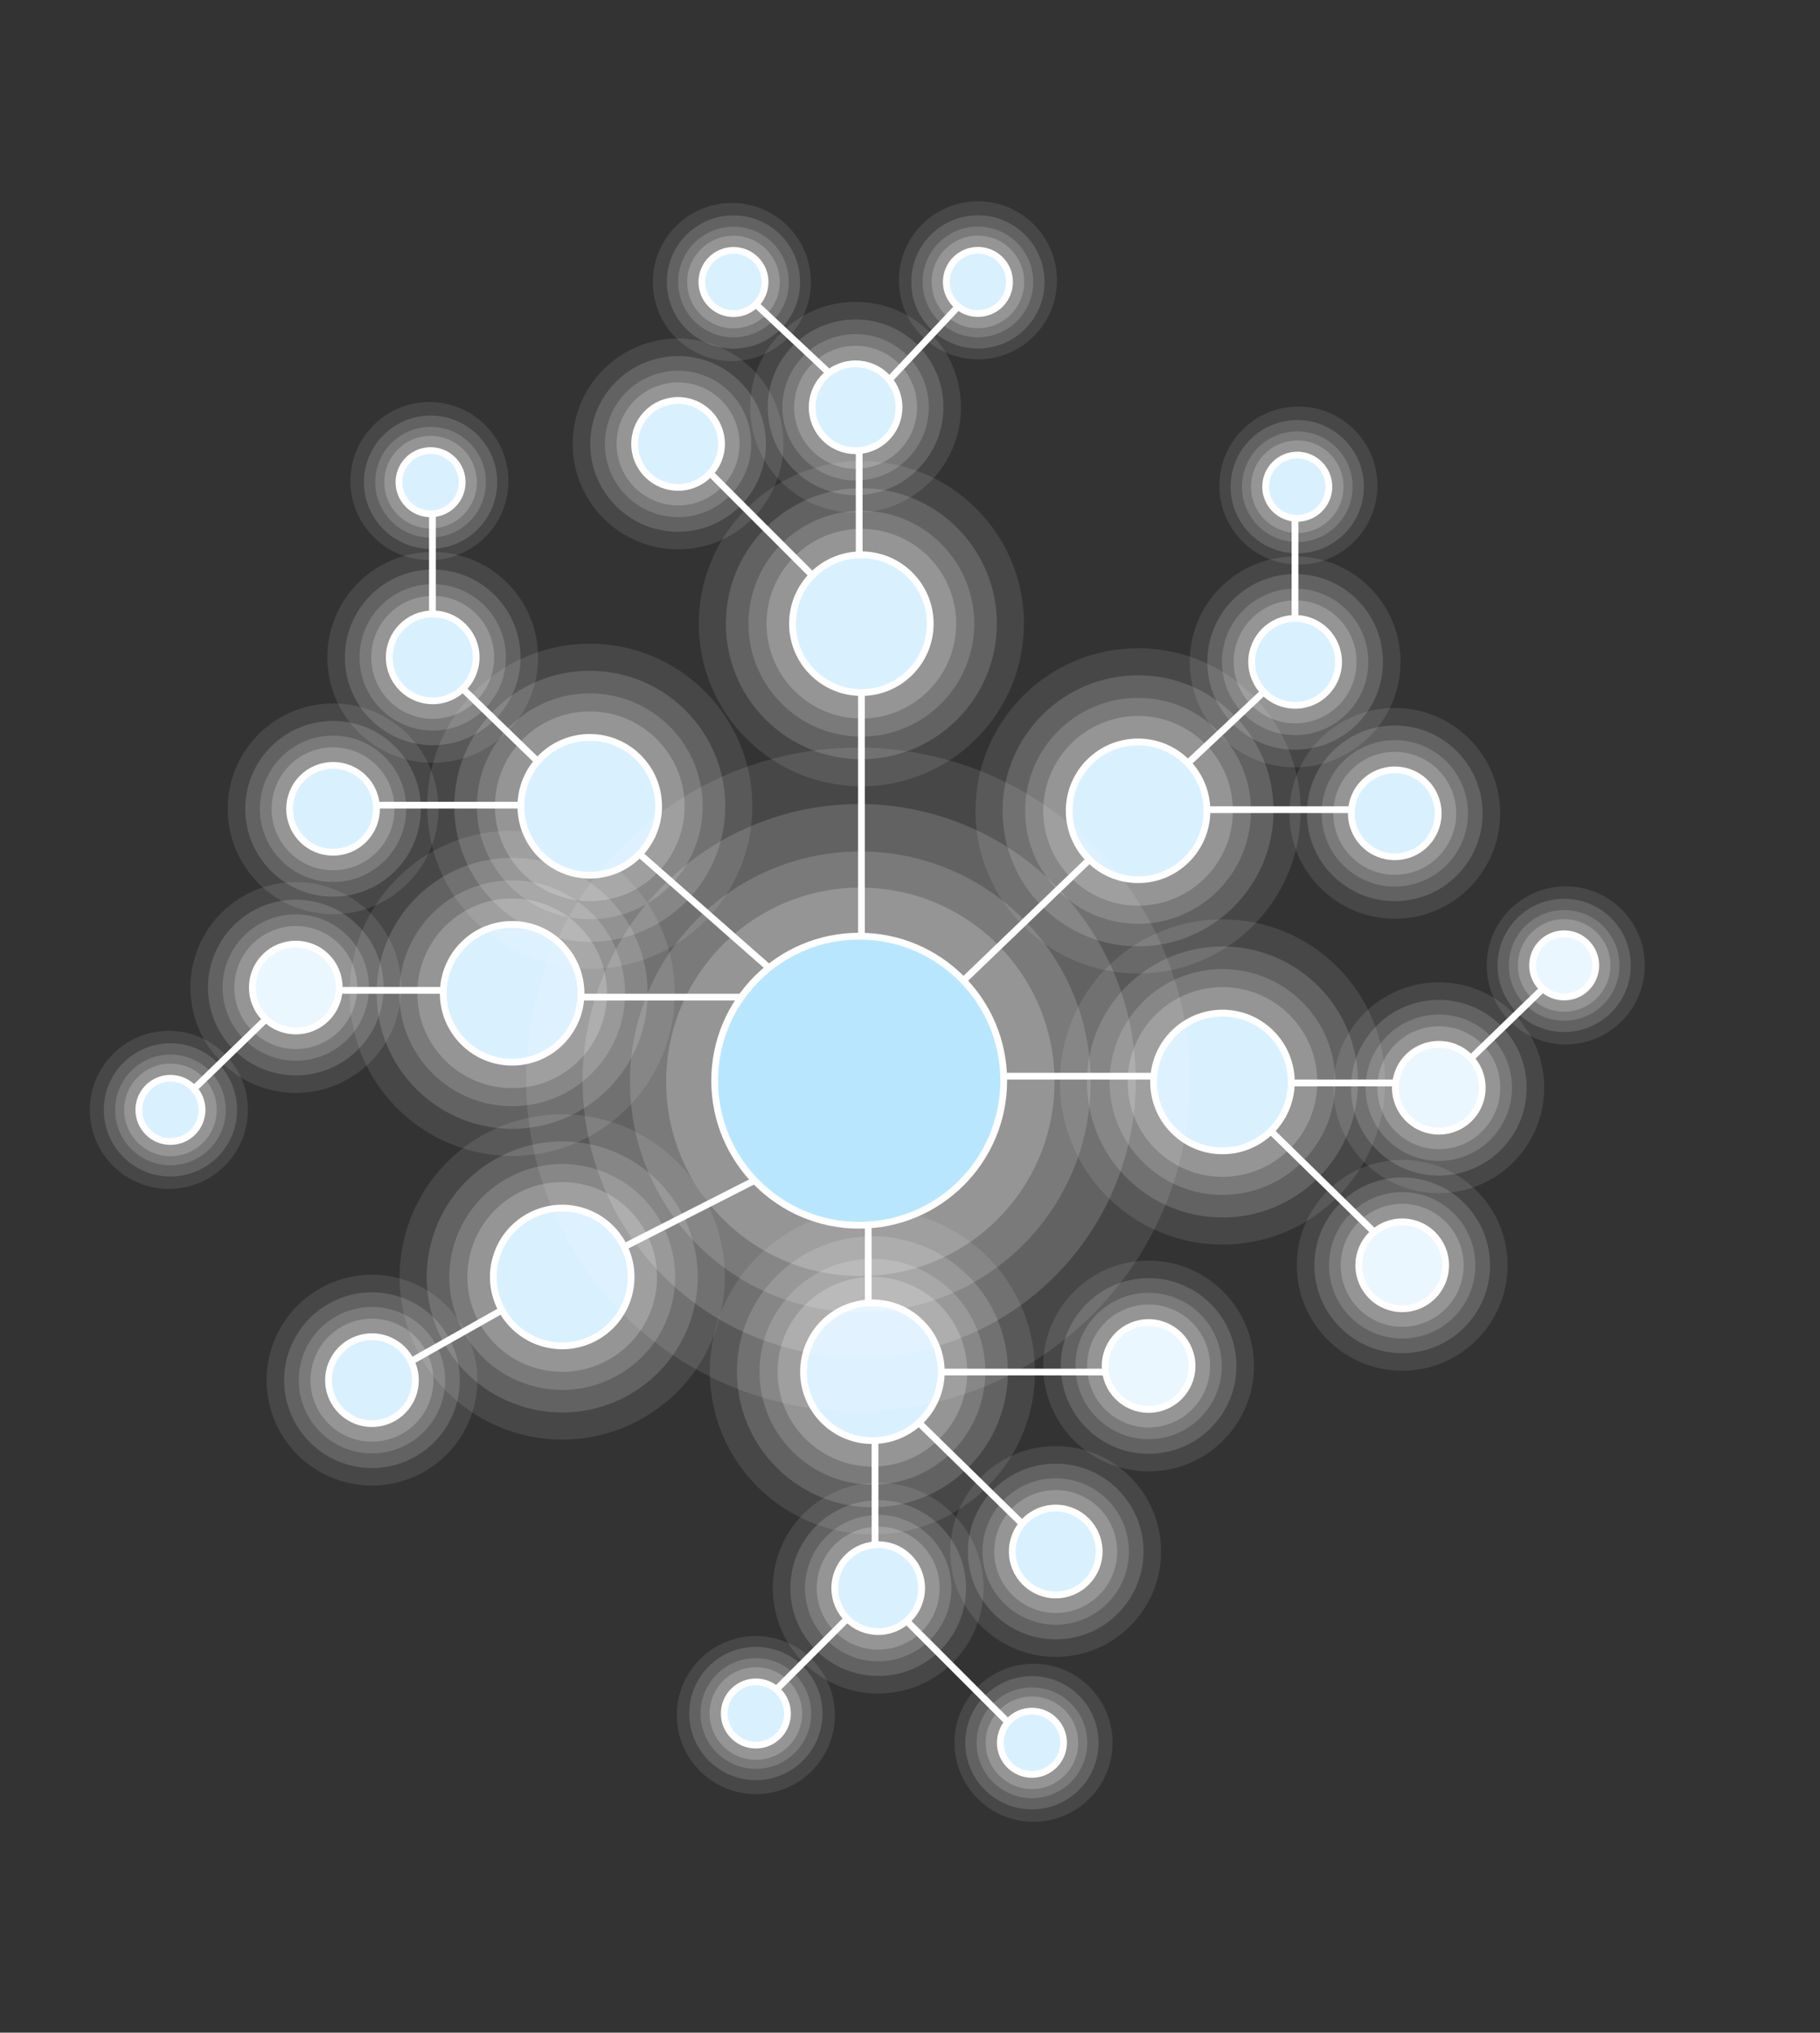 
<svg width="806px" height="900px" viewBox="0 0 806 900" version="1.1" xmlns="http://www.w3.org/2000/svg" xmlns:xlink="http://www.w3.org/1999/xlink">
    <rect x="0" y="0" width="806" height="900" fill="#333333" stroke="none"/>
    <g id="Page-1" stroke="none" stroke-width="1" fill="none" fill-rule="evenodd">
        <g id="Artboard" transform="translate(-1309, 7)">
            <g id="home-graph" transform="translate(492, -115)">
                <g transform="translate(818.786, 108.01)">
                    <g id="central" transform="translate(0, -0)">
                        <g id="left" transform="translate(163.42, 464.109) scale(-1, -1) rotate(-315) translate(-163.42, -464.109) translate(65.058, 331.361)">
                            <g id="branch-23" transform="translate(-0, 0)">
                                <g id="branch-24" transform="translate(87.184, 0)">
                                    <g id="branch-25" transform="translate(54.77, 54.77) rotate(-45) translate(-54.77, -54.77) translate(15.302, 16.781)">
                                        <line x1="-5.428" y1="59.118" x2="39.12" y2="59.825" id="r-n24-n25" stroke="#FFFFFF" stroke-width="3" stroke-linecap="square" transform="translate(16.971, 59.007) rotate(315) translate(-16.971, -59.007) "></line>
                                        <circle id="n25-s1" fill="#FFFFFF" opacity="0.2" cx="43.229" cy="35" r="20.5"></circle>
                                        <circle id="n25-s2" fill="#FFFFFF" opacity="0.15" cx="43.229" cy="35" r="24.5"></circle>
                                        <circle id="n25-s3" fill="#FFFFFF" opacity="0.15" cx="43.229" cy="35" r="29.5"></circle>
                                        <circle id="n25-s4" fill="#FFFFFF" opacity="0.1" cx="43.936" cy="35" r="35"></circle>
                                        <circle id="n25" stroke="#FFFFFF" stroke-width="3" fill="#D9F0FF" cx="43.229" cy="35" r="14"></circle>
                                    </g>
                                    <line x1="1.618" y1="156.54" x2="46.618" y2="156.54" id="r-n23-n24" stroke="#FFFFFF" stroke-width="3" stroke-linecap="square" transform="translate(23.752, 156.862) rotate(315) translate(-23.752, -156.862) "></line>
                                    <circle id="n24" stroke="#FFFFFF" stroke-width="3" fill="#D9F0FF" cx="54.372" cy="127.554" r="19.242"></circle>
                                    <circle id="n24-s1" fill="#FFFFFF" opacity="0.2" cx="54.372" cy="127.554" r="27.224"></circle>
                                    <circle id="n24-s2" fill="#FFFFFF" opacity="0.15" cx="54.372" cy="127.554" r="32.409"></circle>
                                    <circle id="n24-s3" fill="#FFFFFF" opacity="0.15" cx="54.372" cy="127.554" r="38.891"></circle>
                                    <circle id="n24-s4" fill="#FFFFFF" opacity="0.1" cx="54.372" cy="127.554" r="46.669"></circle>
                                </g>
                                <line x1="0.305" y1="262.795" x2="49.802" y2="213.297" id="r-n1-n23" stroke="#FFFFFF" stroke-width="3" stroke-linecap="square"></line>
                                <circle id="n23-s1" fill="#FFFFFF" opacity="0.2" cx="72" cy="193.497" r="42"></circle>
                                <circle id="n23-s2" fill="#FFFFFF" opacity="0.15" cx="72" cy="193.497" r="50"></circle>
                                <circle id="n23-s3" fill="#FFFFFF" opacity="0.15" cx="72" cy="193.497" r="60"></circle>
                                <circle id="n23-s4" fill="#FFFFFF" opacity="0.1" cx="72" cy="193.497" r="72"></circle>
                                <circle id="n23" stroke="#FFFFFF" stroke-width="3" fill="#D9F0FF" cx="72" cy="193.497" r="30.5"></circle>
                            </g>
                        </g>
                        <g id="top-left" transform="translate(209.557, 297.911) scale(-1, 1) rotate(-360) translate(-209.557, -297.911) translate(79.717, 163.493)">
                            <g id="branch-26" transform="translate(0, 0)">
                                <g id="branch-28" transform="translate(95.684, 0)">
                                    <g id="branch-29" transform="translate(54.77, 54.77) rotate(-45) translate(-54.77, -54.77) translate(15.656, 16.428)">
                                        <line x1="-5.34" y1="59.843" x2="38.66" y2="59.843" id="r-n28-n29" stroke="#FFFFFF" stroke-width="3" stroke-linecap="square" transform="translate(16.617, 60.068) rotate(315) translate(-16.617, -60.068) "></line>
                                        <circle id="n29-s1" fill="#FFFFFF" opacity="0.2" cx="42.522" cy="35" r="20.5"></circle>
                                        <circle id="n29-s2" fill="#FFFFFF" opacity="0.15" cx="42.522" cy="35" r="24.5"></circle>
                                        <circle id="n29-s3" fill="#FFFFFF" opacity="0.15" cx="42.522" cy="35" r="29.5"></circle>
                                        <circle id="n29-s4" fill="#FFFFFF" opacity="0.1" cx="43.229" cy="35" r="35"></circle>
                                        <circle id="n29" stroke="#FFFFFF" stroke-width="3" fill="#D9F0FF" cx="42.522" cy="35" r="14"></circle>
                                    </g>
                                    <line x1="0.496" y1="157.547" x2="46.458" y2="158.254" id="r-n26-n28" stroke="#FFFFFF" stroke-width="3" stroke-linecap="square" transform="translate(23.606, 157.922) rotate(315) translate(-23.606, -157.922) "></line>
                                    <circle id="n28-s1" fill="#FFFFFF" opacity="0.2" cx="53.872" cy="127.554" r="27.224"></circle>
                                    <circle id="n28-s2" fill="#FFFFFF" opacity="0.15" cx="53.872" cy="127.554" r="32.409"></circle>
                                    <circle id="n28-s3" fill="#FFFFFF" opacity="0.15" cx="53.872" cy="127.554" r="38.891"></circle>
                                    <circle id="n28-s4" fill="#FFFFFF" opacity="0.1" cx="53.872" cy="127.554" r="46.669"></circle>
                                    <circle id="n28" stroke="#FFFFFF" stroke-width="3" fill="#D9F0FF" cx="53.872" cy="127.554" r="19.242"></circle>
                                </g>
                                <g id="branch-27" transform="translate(184.492, 193.649) rotate(-315) translate(-184.492, -193.649) translate(130.645, 141.165)">
                                    <line x1="-8.434" y1="81.592" x2="55.566" y2="81.592" id="r-n26-n27" stroke="#FFFFFF" stroke-width="3" stroke-linecap="square" transform="translate(23.688, 81.28) rotate(315) translate(-23.688, -81.28) "></line>
                                    <circle id="n27-s1" fill="#FFFFFF" opacity="0.2" cx="61.026" cy="46.669" r="27.224"></circle>
                                    <circle id="n27-s2" fill="#FFFFFF" opacity="0.15" cx="61.026" cy="46.669" r="32.409"></circle>
                                    <circle id="n27-s3" fill="#FFFFFF" opacity="0.15" cx="61.026" cy="46.669" r="38.891"></circle>
                                    <circle id="n27-s4" fill="#FFFFFF" opacity="0.1" cx="61.026" cy="46.669" r="46.669"></circle>
                                    <circle id="n27" stroke="#FFFFFF" stroke-width="3" fill="#D9F0FF" cx="61.026" cy="46.669" r="19.242"></circle>
                                </g>
                                <line x1="0.683" y1="264.997" x2="58.683" y2="213.997" id="r-n1-n-27" stroke="#FFFFFF" stroke-width="3" stroke-linecap="square"></line>
                                <circle id="n26-s1" fill="#FFFFFF" opacity="0.2" cx="80" cy="193.497" r="42"></circle>
                                <circle id="n26-s2" fill="#FFFFFF" opacity="0.15" cx="80" cy="193.497" r="50"></circle>
                                <circle id="n26-s3" fill="#FFFFFF" opacity="0.15" cx="80" cy="193.497" r="60"></circle>
                                <circle id="n26-s4" fill="#FFFFFF" opacity="0.1" cx="80" cy="193.497" r="72"></circle>
                                <circle id="n27" stroke="#FFFFFF" stroke-width="3" fill="#D9F0FF" cx="80" cy="193.497" r="30.5"></circle>
                            </g>
                        </g>
                        <g id="bottom-left" transform="translate(220.578, 579.28) rotate(-165) translate(-220.578, -579.28) translate(126.466, 486.974)">
                            <g id="branch-21" transform="translate(0, -0)">
                                <g id="branch-22" transform="translate(93.258, -0)">
                                    <line x1="-5.118" y1="75.305" x2="39.657" y2="75.752" id="r-n21-n22" stroke="#FFFFFF" stroke-width="3" stroke-linecap="square" transform="translate(16.971, 75.269) rotate(315) translate(-16.971, -75.269) "></line>
                                    <circle id="n22-s1" fill="#FFFFFF" opacity="0.2" cx="48.298" cy="46.669" r="27.224"></circle>
                                    <circle id="n22-s2" fill="#FFFFFF" opacity="0.15" cx="48.298" cy="46.669" r="32.409"></circle>
                                    <circle id="n22-s3" fill="#FFFFFF" opacity="0.15" cx="48.298" cy="46.669" r="38.891"></circle>
                                    <circle id="n22-s4" fill="#FFFFFF" opacity="0.1" cx="48.298" cy="46.669" r="46.669"></circle>
                                    <circle id="n22" stroke="#FFFFFF" stroke-width="3" fill="#D9F0FF" cx="48.298" cy="46.669" r="19.242"></circle>
                                </g>
                                <line x1="0.496" y1="176.184" x2="48.048" y2="133.419" id="r-n1-n21" stroke="#FFFFFF" stroke-width="3" stroke-linecap="square"></line>
                                <circle id="n21-s1" fill="#FFFFFF" opacity="0.2" cx="72" cy="112.612" r="42"></circle>
                                <circle id="n21-s2" fill="#FFFFFF" opacity="0.15" cx="72" cy="112.612" r="50"></circle>
                                <circle id="n21-s3" fill="#FFFFFF" opacity="0.15" cx="72" cy="112.612" r="60"></circle>
                                <circle id="n21-s4" fill="#FFFFFF" opacity="0.1" cx="72" cy="112.612" r="72"></circle>
                                <circle id="n21" stroke="#FFFFFF" stroke-width="3" fill="#D9F0FF" cx="72" cy="112.612" r="30.5"></circle>
                            </g>
                        </g>
                        <g id="bottom-centre" transform="translate(429.807, 666.63) scale(-1, 1) rotate(-225) translate(-429.807, -666.63) translate(283.902, 483.063)">
                            <g id="branch-16" transform="translate(0, 0)">
                                <g id="branch-20" transform="translate(175.992, 193.649) rotate(-315) translate(-175.992, -193.649) translate(121.791, 140.812)">
                                    <line x1="-8.217" y1="81.386" x2="56.129" y2="82.093" id="r-n18-n20" stroke="#FFFFFF" stroke-width="3" stroke-linecap="square" transform="translate(23.688, 81.987) rotate(315) translate(-23.688, -81.987) "></line>
                                    <circle id="n20-s1" fill="#FFFFFF" opacity="0.2" cx="61.733" cy="46.669" r="27.224"></circle>
                                    <circle id="n20-s2" fill="#FFFFFF" opacity="0.15" cx="61.733" cy="46.669" r="32.409"></circle>
                                    <circle id="n20-s3" fill="#FFFFFF" opacity="0.15" cx="61.733" cy="46.669" r="38.891"></circle>
                                    <circle id="n20-s4" fill="#FFFFFF" opacity="0.1" cx="61.733" cy="46.669" r="46.669"></circle>
                                    <circle id="n20" stroke="#FFFFFF" stroke-width="3" fill="#D9F0FF" cx="61.733" cy="46.669" r="19.242"></circle>
                                </g>
                                <g id="branch-17" transform="translate(75.184, 0)">
                                    <g id="branch-19" transform="translate(145.904, 126.99) rotate(-315) translate(-145.904, -126.99) translate(97.951, 80.162)">
                                        <line x1="-12.129" y1="63.165" x2="73.109" y2="63.165" id="r-n17-n19" stroke="#FFFFFF" stroke-width="3" stroke-linecap="square" transform="translate(30.49, 63.165) rotate(315) translate(-30.49, -63.165) "></line>
                                        <circle id="n19-s1" fill="#FFFFFF" opacity="0.2" cx="60.2" cy="35" r="20.5"></circle>
                                        <circle id="n19-s2" fill="#FFFFFF" opacity="0.15" cx="60.2" cy="35" r="24.5"></circle>
                                        <circle id="n19-s3" fill="#FFFFFF" opacity="0.15" cx="60.2" cy="35" r="29.5"></circle>
                                        <circle id="n19-s4" fill="#FFFFFF" opacity="0.1" cx="60.907" cy="35" r="35"></circle>
                                        <circle id="n-19" stroke="#FFFFFF" stroke-width="3" fill="#D9F0FF" cx="60.2" cy="35" r="14"></circle>
                                    </g>
                                    <g id="branch-18" transform="translate(67.02, 67.02) rotate(-45) translate(-67.02, -67.02) translate(19.067, 20.193)">
                                        <line x1="-12.129" y1="63.165" x2="73.109" y2="63.165" id="r-n17-n18" stroke="#FFFFFF" stroke-width="3" stroke-linecap="square" transform="translate(30.49, 63.165) rotate(315) translate(-30.49, -63.165) "></line>
                                        <circle id="n18-s1" fill="#FFFFFF" opacity="0.2" cx="60.2" cy="35" r="20.5"></circle>
                                        <circle id="n18-s2" fill="#FFFFFF" opacity="0.15" cx="60.2" cy="35" r="24.5"></circle>
                                        <circle id="n18-s3" fill="#FFFFFF" opacity="0.15" cx="60.2" cy="35" r="29.5"></circle>
                                        <circle id="n18-s4" fill="#FFFFFF" opacity="0.1" cx="60.907" cy="35" r="35"></circle>
                                        <circle id="n18" stroke="#FFFFFF" stroke-width="3" fill="#D9F0FF" cx="60.2" cy="35" r="14"></circle>
                                    </g>
                                    <line x1="7.674" y1="149.66" x2="77.178" y2="149.697" id="r-n16-n17" stroke="#FFFFFF" stroke-width="3" stroke-linecap="square" transform="translate(42.47, 150.144) rotate(315) translate(-42.47, -150.144) "></line>
                                    <circle id="n17-s1" fill="#FFFFFF" opacity="0.2" cx="66.372" cy="127.554" r="27.224"></circle>
                                    <circle id="n17-s2" fill="#FFFFFF" opacity="0.15" cx="66.372" cy="127.554" r="32.409"></circle>
                                    <circle id="n17-s3" fill="#FFFFFF" opacity="0.15" cx="66.372" cy="127.554" r="38.891"></circle>
                                    <circle id="n17-s4" fill="#FFFFFF" opacity="0.1" cx="66.372" cy="127.554" r="46.669"></circle>
                                    <circle id="n17" stroke="#FFFFFF" stroke-width="3" fill="#D9F0FF" cx="66.372" cy="127.554" r="19.242"></circle>
                                </g>
                                <g id="branch-14-15-16-connector" transform="translate(175.172, 250.495) rotate(-315) translate(-175.172, -250.495) translate(92.086, 168.628)">
                                    <line x1="11.581" y1="89.114" x2="62.493" y2="140.025" id="r-n15-n16" stroke="#FFFFFF" stroke-width="3" stroke-linecap="square" transform="translate(36.77, 114.551) rotate(315) translate(-36.77, -114.551) "></line>
                                    <circle id="n16" stroke="#FFFFFF" stroke-width="3" fill="#D9F0FF" cx="92.138" cy="117.064" r="19.242"></circle>
                                    <circle id="n16-s1" fill="#FFFFFF" opacity="0.2" cx="92.138" cy="117.064" r="27.224"></circle>
                                    <circle id="n16-s2" fill="#FFFFFF" opacity="0.15" cx="92.138" cy="117.064" r="32.409"></circle>
                                    <circle id="n16-s3" fill="#FFFFFF" opacity="0.15" cx="92.138" cy="117.064" r="38.891"></circle>
                                    <circle id="n16-s4" fill="#FFFFFF" opacity="0.1" cx="92.138" cy="117.064" r="46.669"></circle>
                                </g>
                                <line x1="24.825" y1="238.046" x2="47.452" y2="215.419" id="r-n1-n16" stroke="#FFFFFF" stroke-width="3" stroke-linecap="square"></line>
                                <circle id="n16-s1" fill="#FFFFFF" opacity="0.2" cx="72" cy="193.497" r="42"></circle>
                                <circle id="n16-s2" fill="#FFFFFF" opacity="0.15" cx="72" cy="193.497" r="50"></circle>
                                <circle id="n16-s3" fill="#FFFFFF" opacity="0.15" cx="72" cy="193.497" r="60"></circle>
                                <circle id="n16-s4" fill="#FFFFFF" opacity="0.1" cx="72" cy="193.497" r="72"></circle>
                                <circle id="n16" stroke="#FFFFFF" stroke-width="3" fill="#D9F0FF" cx="72" cy="193.497" r="30.5"></circle>
                            </g>
                        </g>
                        <g id="bottom-right" transform="translate(619.086, 475.701) rotate(-315) translate(-619.086, -475.701) translate(493.246, 340.783)">
                            <g id="branch-11" transform="translate(0, 0)">
                                <g id="branch-14" transform="translate(175.992, 194.149) rotate(-315) translate(-175.992, -194.149) translate(122.145, 140.958)">
                                    <line x1="-8.17" y1="82.377" x2="56.177" y2="81.67" id="r-n11-n14" stroke="#FFFFFF" stroke-width="3" stroke-linecap="square" transform="translate(24.042, 82.34) rotate(315) translate(-24.042, -82.34) "></line>
                                    <circle id="n14" stroke="#FFFFFF" stroke-width="3" fill="#D9F0FF" cx="61.026" cy="46.669" r="19.242"></circle>
                                    <circle id="n14-s1" fill="#FFFFFF" opacity="0.2" cx="61.026" cy="46.669" r="27.224"></circle>
                                    <circle id="n14-s2" fill="#FFFFFF" opacity="0.15" cx="61.026" cy="46.669" r="32.409"></circle>
                                    <circle id="n14-s3" fill="#FFFFFF" opacity="0.15" cx="61.026" cy="46.669" r="38.891"></circle>
                                    <circle id="n14-s4" fill="#FFFFFF" opacity="0.1" cx="61.026" cy="46.669" r="46.669"></circle>
                                </g>
                                <g id="branch-12" transform="translate(88.184, -0)">
                                    <g id="branch-13" transform="translate(54.77, 54.77) rotate(-45) translate(-54.77, -54.77) translate(16.009, 16.074)">
                                        <line x1="-5.358" y1="60.618" x2="37.775" y2="61.325" id="r-n12-n13" stroke="#FFFFFF" stroke-width="3" stroke-linecap="square" transform="translate(16.263, 61.128) rotate(315) translate(-16.263, -61.128) "></line>
                                        <circle id="n13" stroke="#FFFFFF" stroke-width="3" fill="#D9F0FF" cx="41.815" cy="35" r="14"></circle>
                                        <circle id="n13-s1" fill="#FFFFFF" opacity="0.2" cx="41.815" cy="35" r="20.5"></circle>
                                        <circle id="n13-s2" fill="#FFFFFF" opacity="0.15" cx="41.815" cy="35" r="24.5"></circle>
                                        <circle id="n13-s3" fill="#FFFFFF" opacity="0.15" cx="41.815" cy="35" r="29.5"></circle>
                                        <circle id="n13-s4" fill="#FFFFFF" opacity="0.1" cx="42.522" cy="35" r="35"></circle>
                                    </g>
                                    <line x1="-1.126" y1="156.32" x2="44.874" y2="156.32" id="r-n11-n12" stroke="#FFFFFF" stroke-width="3" stroke-linecap="square" transform="translate(21.691, 156.508) rotate(315) translate(-21.691, -156.508) "></line>
                                    <circle id="n-12" stroke="#FFFFFF" stroke-width="3" fill="#D9F0FF" cx="53.372" cy="127.554" r="19.242"></circle>
                                    <circle id="n-12-s1" fill="#FFFFFF" opacity="0.2" cx="53.372" cy="127.554" r="27.224"></circle>
                                    <circle id="n-12-s2" fill="#FFFFFF" opacity="0.15" cx="53.372" cy="127.554" r="32.409"></circle>
                                    <circle id="n-12-s3" fill="#FFFFFF" opacity="0.15" cx="53.372" cy="127.554" r="38.891"></circle>
                                    <circle id="n-12-s4" fill="#FFFFFF" opacity="0.1" cx="53.372" cy="127.554" r="46.669"></circle>
                                </g>
                                <line x1="1.684" y1="260.19" x2="49.06" y2="212.814" id="r-n1-n11" stroke="#FFFFFF" stroke-width="3" stroke-linecap="square"></line>
                                <circle id="n11-s1" fill="#FFFFFF" opacity="0.2" cx="72" cy="193.497" r="42"></circle>
                                <circle id="n11-s2" fill="#FFFFFF" opacity="0.15" cx="72" cy="193.497" r="50"></circle>
                                <circle id="n11-s3" fill="#FFFFFF" opacity="0.15" cx="72" cy="193.497" r="60"></circle>
                                <circle id="n11-s4" fill="#FFFFFF" opacity="0.1" cx="72" cy="193.497" r="72"></circle>
                                <circle id="n-11" stroke="#FFFFFF" stroke-width="3" fill="#D9F0FF" cx="72" cy="193.497" r="30.5"></circle>
                            </g>
                        </g>
                        <g id="branch-7" transform="translate(378.214, 165.493)">
                            <g id="branch-10" transform="translate(228.492, 193.649) rotate(-315) translate(-228.492, -193.649) translate(174.645, 141.165)">
                                <line x1="-8.617" y1="81.592" x2="55.383" y2="81.592" id="r-n7-n10" stroke="#FFFFFF" stroke-width="3" stroke-linecap="square" transform="translate(23.688, 81.28) rotate(315) translate(-23.688, -81.28) "></line>
                                <circle id="n10-s1" fill="#FFFFFF" opacity="0.2" cx="61.026" cy="46.669" r="27.224"></circle>
                                <circle id="n10-s2" fill="#FFFFFF" opacity="0.15" cx="61.026" cy="46.669" r="32.409"></circle>
                                <circle id="n10-s3" fill="#FFFFFF" opacity="0.15" cx="61.026" cy="46.669" r="38.891"></circle>
                                <circle id="n10-s4" fill="#FFFFFF" opacity="0.1" cx="61.026" cy="46.669" r="46.669"></circle>
                                <circle id="n10" stroke="#FFFFFF" stroke-width="3" fill="#D9F0FF" cx="61.026" cy="46.669" r="19.242"></circle>
                            </g>
                            <g id="branch-8" transform="translate(139.684, 0)">
                                <g id="branch-9" transform="translate(54.77, 54.77) rotate(-45) translate(-54.77, -54.77) translate(15.656, 16.428)">
                                    <line x1="-5.34" y1="59.66" x2="38.66" y2="59.66" id="r-n8-n9" stroke="#FFFFFF" stroke-width="3" stroke-linecap="square" transform="translate(16.617, 60.068) rotate(315) translate(-16.617, -60.068) "></line>
                                    <circle id="n9-s1" fill="#FFFFFF" opacity="0.2" cx="42.522" cy="35" r="20.5"></circle>
                                    <circle id="n9-s2" fill="#FFFFFF" opacity="0.15" cx="42.522" cy="35" r="24.5"></circle>
                                    <circle id="n9-s3" fill="#FFFFFF" opacity="0.15" cx="42.522" cy="35" r="29.5"></circle>
                                    <circle id="n9-s4" fill="#FFFFFF" opacity="0.1" cx="43.229" cy="35" r="35"></circle>
                                    <circle id="n9" stroke="#FFFFFF" stroke-width="3" fill="#D9F0FF" cx="42.522" cy="35" r="14"></circle>
                                </g>
                                <line x1="0.927" y1="155.942" x2="46.182" y2="157.357" id="r-n7-n8" stroke="#FFFFFF" stroke-width="3" stroke-linecap="square" transform="translate(23.252, 156.862) rotate(315) translate(-23.252, -156.862) "></line>
                                <circle id="n8-s1" fill="#FFFFFF" opacity="0.2" cx="53.872" cy="127.554" r="27.224"></circle>
                                <circle id="n8-s2" fill="#FFFFFF" opacity="0.15" cx="53.872" cy="127.554" r="32.409"></circle>
                                <circle id="n8-s3" fill="#FFFFFF" opacity="0.15" cx="53.872" cy="127.554" r="38.891"></circle>
                                <circle id="n8-s4" fill="#FFFFFF" opacity="0.1" cx="53.872" cy="127.554" r="46.669"></circle>
                                <circle id="n8" stroke="#FFFFFF" stroke-width="3" fill="#D9F0FF" cx="53.872" cy="127.554" r="19.242"></circle>
                            </g>
                            <line x1="0.5" y1="312.997" x2="101.5" y2="215.997" id="r-n1-n7" stroke="#FFFFFF" stroke-width="3" stroke-linecap="square"></line>
                            <circle id="n1-s1" fill="#FFFFFF" opacity="0.2" cx="124" cy="193.497" r="42"></circle>
                            <circle id="n1-s2" fill="#FFFFFF" opacity="0.15" cx="124" cy="193.497" r="50"></circle>
                            <circle id="n1-s3" fill="#FFFFFF" opacity="0.15" cx="124" cy="193.497" r="60"></circle>
                            <circle id="n1-s4" fill="#FFFFFF" opacity="0.1" cx="124" cy="193.497" r="72"></circle>
                            <circle id="n7" stroke="#FFFFFF" stroke-width="3" fill="#D9F0FF" cx="124" cy="193.497" r="30.5"></circle>
                        </g>
                        <g id="branch-2" transform="translate(378.346, 207.364) scale(-1, 1) rotate(-45) translate(-378.346, -207.364) translate(230.899, 61.555)">
                            <g id="branch-4" transform="translate(112.062, 0)">
                                <g id="branch-5" transform="translate(128.562, 126.533) rotate(-315) translate(-128.562, -126.533) translate(89.801, 88.544)">
                                    <line x1="-5.687" y1="58.86" x2="38.153" y2="60.274" id="r-n4-n5" stroke="#FFFFFF" stroke-width="3" stroke-linecap="square" transform="translate(16.263, 59.714) rotate(315) translate(-16.263, -59.714) "></line>
                                    <circle id="n5-s1" fill="#FFFFFF" opacity="0.2" cx="41.815" cy="35" r="20.5"></circle>
                                    <circle id="n5-s2" fill="#FFFFFF" opacity="0.15" cx="41.815" cy="35" r="24.5"></circle>
                                    <circle id="n5-s3" fill="#FFFFFF" opacity="0.15" cx="41.815" cy="35" r="29.5"></circle>
                                    <circle id="n5-s4" fill="#FFFFFF" opacity="0.1" cx="42.522" cy="35" r="35"></circle>
                                    <circle id="n5" stroke="#FFFFFF" stroke-width="3" fill="#D9F0FF" cx="41.815" cy="35" r="14"></circle>
                                </g>
                                <g id="branch-6" transform="translate(55.52, 55.52) rotate(-45) translate(-55.52, -55.52) translate(15.345, 17.178)">
                                    <line x1="-5.005" y1="58.557" x2="40.25" y2="59.971" id="r-n4-n6" stroke="#FFFFFF" stroke-width="3" stroke-linecap="square" transform="translate(17.324, 59.36) rotate(315) translate(-17.324, -59.36) "></line>
                                    <circle id="n6-s1" fill="#FFFFFF" opacity="0.2" cx="44.643" cy="35" r="20.5"></circle>
                                    <circle id="n6-s2" fill="#FFFFFF" opacity="0.15" cx="44.643" cy="35" r="24.5"></circle>
                                    <circle id="n6-s3" fill="#FFFFFF" opacity="0.15" cx="44.643" cy="35" r="29.5"></circle>
                                    <circle id="n6-s4" fill="#FFFFFF" opacity="0.1" cx="45.35" cy="35" r="35"></circle>
                                    <circle id="n6" stroke="#FFFFFF" stroke-width="3" fill="#D9F0FF" cx="44.643" cy="35" r="14"></circle>
                                </g>
                                <line x1="1.96" y1="155.784" x2="46.96" y2="155.784" id="r-n2-n4" stroke="#FFFFFF" stroke-width="3" stroke-linecap="square" transform="translate(24.752, 155.447) rotate(315) translate(-24.752, -155.447) "></line>
                                <circle id="n4-s1" fill="#FFFFFF" opacity="0.2" cx="55.372" cy="127.554" r="27.224"></circle>
                                <circle id="n4-s2" fill="#FFFFFF" opacity="0.15" cx="55.372" cy="127.554" r="32.409"></circle>
                                <circle id="n4-s3" fill="#FFFFFF" opacity="0.15" cx="55.372" cy="127.554" r="38.891"></circle>
                                <circle id="n4-s4" fill="#FFFFFF" opacity="0.1" cx="55.372" cy="127.554" r="46.669"></circle>
                                <circle id="n4" stroke="#FFFFFF" stroke-width="3" fill="#D9F0FF" cx="55.372" cy="127.554" r="19.242"></circle>
                            </g>
                            <g id="branch-3" transform="translate(202.371, 194.149) rotate(-315) translate(-202.371, -194.149) translate(148.877, 141.312)">
                                <line x1="-8.428" y1="81.67" x2="56.626" y2="81.67" id="r-n2-n3" stroke="#FFFFFF" stroke-width="3" stroke-linecap="square" transform="translate(24.042, 81.633) rotate(315) translate(-24.042, -81.633) "></line>
                                <circle id="n3-s1" fill="#FFFFFF" opacity="0.2" cx="60.319" cy="46.669" r="27.224"></circle>
                                <circle id="n3-s2" fill="#FFFFFF" opacity="0.15" cx="60.319" cy="46.669" r="32.409"></circle>
                                <circle id="n3-s3" fill="#FFFFFF" opacity="0.15" cx="60.319" cy="46.669" r="38.891"></circle>
                                <circle id="n3-s4" fill="#FFFFFF" opacity="0.1" cx="60.319" cy="46.669" r="46.669"></circle>
                                <circle id="n3" stroke="#FFFFFF" stroke-width="3" fill="#D9F0FF" cx="60.319" cy="46.669" r="19.242"></circle>
                            </g>
                            <line x1="0.02" y1="291.303" x2="76.388" y2="214.935" id="r-n1-n2" stroke="#FFFFFF" stroke-width="3" stroke-linecap="square"></line>
                            <circle id="n2-s1" fill="#FFFFFF" opacity="0.2" cx="97.879" cy="193.497" r="42"></circle>
                            <circle id="n2-s2" fill="#FFFFFF" opacity="0.15" cx="97.879" cy="193.497" r="50"></circle>
                            <circle id="n2-s3" fill="#FFFFFF" opacity="0.15" cx="97.879" cy="193.497" r="60"></circle>
                            <circle id="n2-s4" fill="#FFFFFF" opacity="0.1" cx="97.879" cy="193.497" r="72"></circle>
                            <circle id="n2" stroke="#FFFFFF" stroke-width="3" fill="#D9F0FF" cx="97.879" cy="193.497" r="30.5"></circle>
                        </g>
                        <circle id="n1-s1" fill="#FFFFFF" opacity="0.2" cx="379.214" cy="478.99" r="86"></circle>
                        <circle id="n1-s2" fill="#FFFFFF" opacity="0.15" cx="379.214" cy="478.99" r="102"></circle>
                        <circle id="n1-s3" fill="#FFFFFF" opacity="0.15" cx="378.714" cy="478.49" r="122.5"></circle>
                        <circle id="n1-s4" fill="#FFFFFF" opacity="0.1" cx="378.214" cy="477.99" r="147"></circle>
                        <circle id="n1" stroke="#FFFFFF" stroke-width="3" fill="#B9E6FF" cx="378.714" cy="478.49" r="64"></circle>
                    </g>
                </g>
            </g>
        </g>
    </g>
</svg>